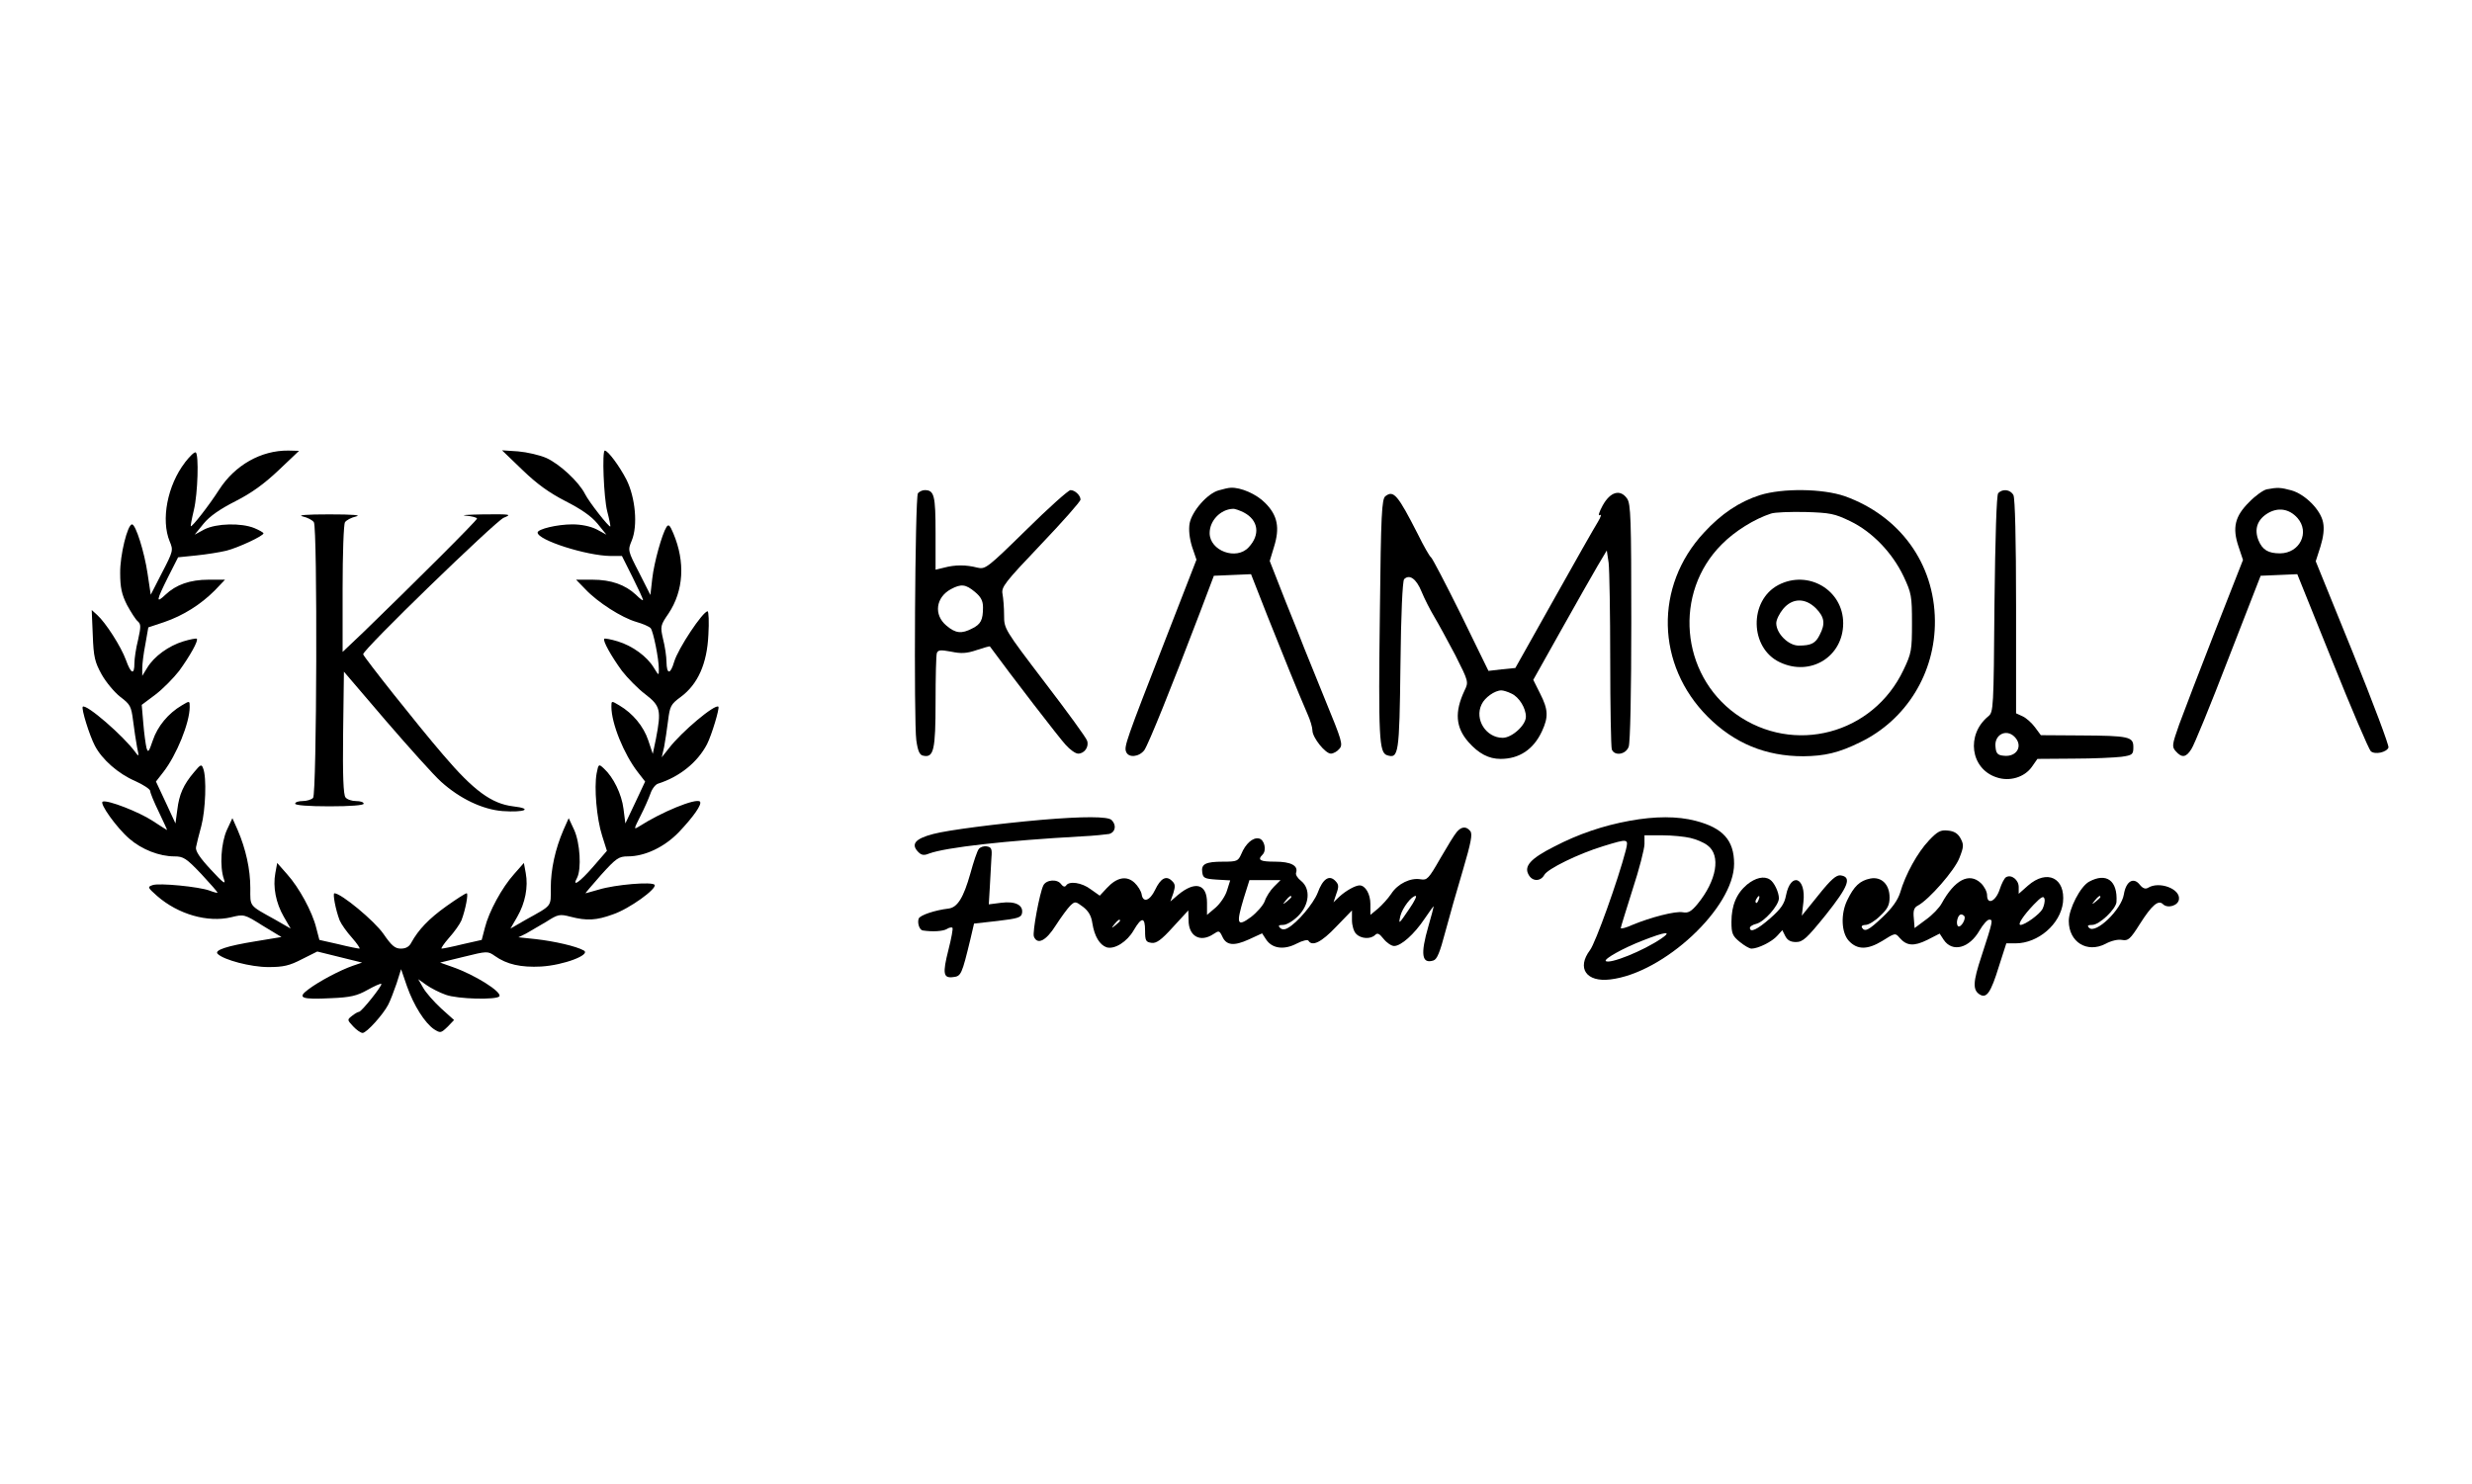 <?xml version="1.0" standalone="no"?>
<!DOCTYPE svg PUBLIC "-//W3C//DTD SVG 20010904//EN"
 "http://www.w3.org/TR/2001/REC-SVG-20010904/DTD/svg10.dtd">
<svg version="1.0" xmlns="http://www.w3.org/2000/svg"
 width="938pt" height="563pt" viewBox="0 0 938 563"
 preserveAspectRatio="xMidYMid meet">

<g transform="translate(0,563) scale(0.1,-0.1)"
fill="#000000" stroke="none">
<path d="M702 3875 c-67 -87 -92 -218 -58 -300 14 -33 13 -37 -29 -118 l-43
-84 -12 80 c-12 82 -45 187 -59 187 -17 0 -46 -117 -45 -185 0 -55 6 -81 26
-121 15 -27 33 -56 41 -62 12 -11 12 -20 1 -70 -8 -31 -14 -72 -14 -89 0 -46
-13 -41 -32 12 -19 52 -77 142 -109 171 l-21 19 4 -95 c3 -84 8 -103 34 -150
17 -30 49 -68 71 -85 37 -28 41 -35 48 -90 4 -33 11 -78 15 -100 8 -37 7 -38
-6 -20 -45 62 -187 185 -200 173 -6 -7 25 -108 46 -148 27 -52 88 -106 153
-134 31 -14 57 -31 57 -38 0 -7 15 -43 33 -80 18 -38 32 -68 31 -68 -1 0 -26
16 -55 35 -52 34 -170 80 -189 73 -15 -5 53 -100 101 -141 47 -41 114 -67 171
-67 34 0 45 -7 102 -67 35 -38 63 -69 61 -71 -1 -1 -14 2 -29 8 -40 15 -193
30 -217 21 -20 -7 -19 -9 17 -41 80 -70 192 -102 281 -81 49 12 50 12 120 -32
l71 -43 -97 -16 c-111 -18 -159 -34 -145 -48 23 -23 126 -50 192 -50 57 0 80
5 128 30 l58 29 85 -21 85 -21 -35 -12 c-49 -17 -128 -59 -168 -89 -45 -33
-29 -40 87 -34 72 3 97 9 136 31 27 15 51 26 53 23 5 -5 -75 -106 -85 -106 -4
0 -16 -7 -26 -15 -19 -15 -19 -15 4 -40 13 -14 29 -25 36 -25 15 0 78 70 97
107 8 15 22 52 32 81 l17 54 22 -64 c26 -74 68 -140 103 -164 24 -15 26 -15
51 9 l25 26 -49 44 c-27 25 -58 60 -68 78 l-19 33 31 -22 c17 -12 50 -29 73
-37 46 -17 194 -20 204 -6 10 17 -94 82 -177 111 l-48 17 90 22 c89 22 91 22
118 3 45 -32 99 -44 175 -40 86 5 191 45 162 61 -28 16 -111 35 -182 43 l-66
7 29 14 c16 9 50 29 77 45 44 28 50 30 92 19 62 -16 98 -14 161 9 62 21 167
97 158 112 -8 13 -150 1 -212 -18 -26 -7 -48 -14 -50 -14 -2 0 25 31 59 70 57
63 67 70 101 70 65 0 139 35 194 92 55 58 89 106 80 116 -15 14 -145 -39 -232
-95 -20 -12 -19 -10 6 40 15 29 32 68 38 85 6 18 19 35 29 38 82 26 150 81
186 150 18 36 48 136 43 142 -12 12 -140 -95 -188 -158 l-27 -34 9 39 c4 22
11 67 15 100 7 55 10 62 48 90 65 48 100 126 105 236 3 49 1 89 -3 89 -18 0
-112 -141 -127 -192 -14 -48 -28 -49 -29 0 0 20 -6 60 -13 87 -11 48 -10 52
21 97 57 86 64 195 18 304 -13 31 -18 36 -26 24 -17 -27 -47 -134 -54 -196
l-7 -62 -43 85 c-43 83 -43 85 -28 121 24 57 14 164 -20 232 -27 52 -70 110
-82 110 -11 0 -4 -178 9 -230 8 -30 13 -56 12 -58 -5 -4 -81 93 -96 123 -23
46 -96 114 -147 137 -25 11 -73 22 -107 25 l-61 4 78 -75 c56 -54 101 -86 163
-118 59 -30 98 -57 121 -85 l34 -42 -37 20 c-24 12 -59 19 -92 19 -58 0 -132
-18 -132 -31 0 -29 186 -88 277 -89 l43 0 40 -80 c22 -44 40 -83 40 -87 0 -4
-12 5 -27 20 -41 38 -94 57 -165 57 l-62 0 35 -36 c47 -50 138 -108 193 -124
25 -7 50 -18 55 -24 10 -12 31 -116 31 -155 0 -26 0 -26 -19 5 -26 43 -81 83
-137 100 -26 8 -49 12 -51 10 -7 -7 27 -67 67 -122 21 -27 61 -68 89 -89 57
-44 61 -60 40 -169 l-12 -57 -17 51 c-18 54 -59 103 -110 133 -30 18 -30 18
-30 -5 0 -64 48 -181 100 -248 l28 -36 -37 -79 -38 -80 -7 55 c-7 57 -39 121
-74 153 -20 19 -21 18 -28 -18 -10 -54 0 -172 21 -237 l18 -57 -52 -60 c-52
-60 -82 -80 -61 -42 17 34 11 132 -11 181 l-21 45 -20 -45 c-31 -72 -48 -149
-48 -220 0 -72 7 -64 -94 -120 l-59 -34 26 45 c30 52 42 113 32 166 l-7 38
-37 -42 c-46 -51 -96 -143 -111 -204 l-12 -46 -71 -16 c-40 -10 -76 -17 -81
-17 -4 0 8 18 28 41 20 22 41 52 47 66 16 42 27 103 20 103 -5 0 -39 -22 -77
-49 -66 -47 -106 -89 -133 -138 -8 -16 -21 -23 -40 -23 -22 0 -35 11 -66 56
-34 49 -160 154 -186 154 -7 0 4 -61 20 -103 6 -14 27 -44 47 -66 20 -23 32
-41 28 -41 -5 0 -41 7 -81 17 l-71 16 -12 46 c-15 61 -65 153 -111 204 l-37
42 -7 -38 c-10 -53 2 -114 32 -166 l26 -45 -59 34 c-101 56 -94 48 -94 120 0
71 -17 148 -48 220 l-20 45 -21 -45 c-22 -49 -28 -139 -11 -187 8 -22 -3 -14
-50 37 -42 45 -59 71 -56 85 2 11 11 47 20 80 16 60 21 185 7 219 -6 17 -10
15 -34 -14 -41 -48 -57 -85 -64 -143 l-7 -52 -37 80 -37 79 28 36 c50 64 100
187 100 247 0 24 0 24 -30 6 -51 -30 -92 -79 -110 -133 -15 -44 -18 -48 -24
-28 -3 13 -9 55 -12 93 l-6 70 52 39 c29 22 69 63 90 90 40 55 74 115 67 122
-2 2 -25 -2 -51 -10 -56 -17 -111 -57 -137 -100 l-19 -31 0 29 c0 16 5 57 12
92 l11 63 60 20 c73 25 139 67 192 120 l39 41 -62 0 c-71 0 -124 -19 -164 -57
-37 -35 -35 -23 10 67 l38 75 69 7 c39 4 89 12 114 18 44 11 141 56 141 66 0
3 -16 12 -35 20 -50 20 -143 18 -189 -5 l-37 -20 34 42 c23 28 62 55 121 85
61 31 108 65 163 117 l78 74 -41 1 c-103 1 -202 -55 -262 -148 -39 -61 -104
-144 -108 -139 -1 1 4 29 12 62 15 63 19 211 7 218 -5 3 -23 -15 -41 -38z"/>
<path d="M4624 3769 c-43 -12 -101 -79 -110 -125 -4 -24 -1 -55 9 -88 l17 -50
-119 -306 c-149 -382 -156 -403 -148 -423 9 -24 49 -20 69 6 16 23 102 236
211 522 l53 140 71 3 70 3 62 -158 c61 -153 113 -282 152 -372 11 -24 19 -52
19 -63 0 -27 49 -88 70 -88 9 0 24 8 32 18 15 16 10 31 -54 187 -38 94 -73
181 -79 195 -5 14 -37 94 -71 178 l-60 153 16 53 c23 73 14 120 -33 167 -33
34 -93 60 -131 58 -8 0 -29 -5 -46 -10z m96 -84 c55 -29 63 -84 18 -132 -47
-51 -148 -13 -148 54 0 47 41 90 88 92 7 1 26 -6 42 -14z"/>
<path d="M8601 3773 c-13 -3 -43 -24 -66 -48 -55 -54 -65 -98 -41 -169 l17
-51 -106 -270 c-58 -148 -119 -308 -136 -354 -28 -79 -28 -85 -13 -102 23 -26
39 -24 59 8 10 14 73 168 140 342 l123 316 70 3 69 3 133 -330 c73 -182 139
-336 146 -342 16 -14 60 -4 67 14 3 7 -58 169 -135 360 l-141 347 18 56 c11
36 15 67 10 91 -9 48 -68 107 -120 122 -41 11 -52 12 -94 4z m117 -109 c47
-54 9 -133 -66 -134 -45 0 -67 13 -82 49 -17 42 -5 78 33 102 40 25 83 19 115
-17z"/>
<path d="M3483 3758 c-11 -17 -16 -868 -6 -938 6 -42 13 -56 27 -58 39 -8 46
22 46 204 0 95 2 179 5 186 5 12 15 12 54 5 38 -8 59 -7 97 6 27 9 49 15 50
14 82 -112 266 -351 288 -374 16 -18 37 -33 47 -33 24 0 42 26 34 49 -3 11
-76 111 -161 222 -153 201 -154 203 -154 254 0 29 -3 65 -6 81 -5 26 8 43 145
187 83 87 151 164 151 171 0 16 -21 36 -38 36 -8 0 -84 -68 -168 -151 -150
-147 -155 -150 -186 -143 -42 11 -84 11 -125 0 l-33 -8 0 139 c0 143 -5 163
-41 163 -10 0 -21 -6 -26 -12z m216 -374 c23 -19 31 -34 31 -59 0 -47 -8 -64
-41 -80 -40 -21 -63 -19 -98 11 -49 41 -40 107 17 138 39 21 56 19 91 -10z"/>
<path d="M6678 3751 c-78 -25 -147 -71 -213 -143 -188 -203 -181 -502 15 -698
101 -101 220 -150 363 -150 81 1 134 13 215 53 176 85 286 264 284 462 -2 217
-133 397 -342 472 -84 29 -236 31 -322 4z m343 -99 c83 -40 159 -119 202 -209
30 -64 32 -75 32 -178 0 -103 -2 -114 -32 -177 -116 -245 -417 -324 -636 -168
-211 152 -237 461 -54 644 49 50 125 97 187 117 14 5 72 7 130 6 95 -3 111 -6
171 -35z"/>
<path d="M6748 3410 c-112 -59 -109 -239 5 -293 117 -56 241 21 241 148 0 126
-133 204 -246 145z m143 -89 c32 -33 36 -58 14 -100 -16 -33 -33 -41 -80 -41
-39 0 -85 46 -85 85 0 13 12 37 26 54 35 42 84 43 125 2z"/>
<path d="M7582 3758 c-6 -8 -11 -161 -14 -421 -3 -397 -4 -409 -23 -425 -86
-70 -68 -200 31 -232 49 -17 106 0 134 40 l21 30 137 1 c75 0 157 4 182 7 42
6 45 9 45 37 0 39 -16 43 -201 44 l-150 1 -23 31 c-12 16 -33 35 -47 41 l-24
11 0 404 c0 260 -4 411 -10 424 -12 22 -42 25 -58 7z m62 -924 c34 -34 9 -78
-41 -72 -23 2 -29 9 -31 33 -6 46 40 71 72 39z"/>
<path d="M5257 3747 c-14 -10 -17 -70 -21 -437 -6 -479 -3 -536 27 -546 44
-14 47 2 51 340 2 195 8 322 14 328 20 20 46 2 66 -47 11 -27 33 -70 48 -95
15 -25 51 -91 80 -146 51 -101 51 -102 35 -135 -38 -81 -34 -139 15 -195 39
-44 77 -64 122 -64 71 0 125 36 157 105 25 54 24 82 -7 143 l-26 52 106 189
c58 104 121 214 139 245 l34 57 7 -47 c3 -26 6 -192 6 -370 0 -177 3 -329 6
-338 10 -26 53 -20 64 10 6 15 10 206 10 472 0 394 -2 450 -16 470 -26 37 -64
26 -93 -27 -13 -24 -18 -40 -11 -36 8 5 5 -6 -7 -26 -12 -19 -87 -151 -167
-294 l-146 -260 -51 -5 -51 -6 -104 213 c-58 117 -109 215 -114 218 -5 3 -28
43 -50 88 -76 149 -92 168 -123 144z m478 -749 c29 -13 55 -55 55 -88 0 -32
-53 -80 -88 -80 -63 0 -108 70 -80 127 12 26 50 53 75 53 7 0 24 -5 38 -12z"/>
<path d="M1149 3670 c18 -4 37 -14 42 -22 14 -22 11 -1032 -3 -1046 -7 -7 -25
-12 -40 -12 -15 0 -28 -4 -28 -10 0 -6 50 -10 130 -10 80 0 130 4 130 10 0 6
-13 10 -29 10 -16 0 -34 6 -40 14 -8 9 -11 83 -9 245 l3 232 159 -186 c88
-102 182 -207 210 -232 71 -64 157 -105 233 -111 84 -6 118 9 40 18 -82 10
-150 60 -265 195 -98 114 -300 369 -304 382 -4 15 500 503 533 518 32 13 28
14 -76 13 -60 -1 -91 -3 -67 -5 23 -2 42 -7 42 -11 0 -7 -246 -252 -432 -432
l-78 -74 0 239 c0 132 4 246 9 253 5 8 24 18 42 22 22 5 -12 8 -101 8 -89 0
-123 -3 -101 -8z"/>
<path d="M3955 2519 c-170 -15 -358 -39 -414 -54 -69 -18 -86 -39 -56 -69 12
-12 22 -13 41 -5 63 23 289 49 579 65 44 2 90 7 103 9 24 6 30 33 10 53 -14
14 -108 14 -263 1z"/>
<path d="M6183 2515 c-99 -18 -194 -50 -286 -98 -89 -45 -115 -74 -97 -106 14
-27 46 -27 60 -1 13 23 129 80 224 109 95 29 96 29 85 -16 -29 -112 -115 -352
-136 -379 -51 -68 -14 -122 77 -111 204 24 470 273 470 439 0 89 -42 136 -146
163 -69 18 -153 18 -251 0z m231 -65 c22 -5 51 -17 65 -28 52 -38 35 -134 -38
-223 -24 -29 -36 -35 -56 -31 -28 5 -121 -19 -191 -48 -24 -11 -44 -16 -44
-12 0 4 21 70 45 147 25 76 45 154 45 172 l0 33 68 0 c37 0 85 -5 106 -10z
m-109 -381 c-70 -48 -198 -99 -212 -86 -7 8 66 49 141 78 84 33 113 37 71 8z"/>
<path d="M5528 2473 c-9 -10 -37 -56 -63 -101 -44 -77 -50 -83 -74 -79 -38 7
-87 -16 -112 -55 -12 -18 -35 -43 -50 -56 l-29 -24 0 41 c0 38 -19 71 -41 71
-16 0 -52 -20 -77 -43 l-22 -21 11 33 c10 27 9 35 -5 49 -23 23 -47 6 -66 -46
-16 -41 -77 -114 -114 -134 -12 -7 -22 -6 -29 1 -8 8 -5 11 12 11 13 0 38 15
57 34 43 43 48 103 11 133 -13 10 -22 24 -19 31 9 27 -20 42 -79 42 -58 0 -69
6 -48 27 16 16 7 57 -14 61 -23 5 -51 -20 -67 -59 -12 -27 -16 -29 -69 -29
-67 0 -84 -9 -79 -41 3 -21 9 -24 54 -27 l52 -3 -12 -38 c-6 -21 -26 -50 -43
-65 l-33 -28 0 46 c0 72 -45 84 -110 30 l-29 -25 11 31 c8 26 8 35 -5 47 -22
22 -43 10 -64 -34 -20 -42 -46 -50 -51 -17 -2 12 -14 32 -27 44 -30 28 -67 21
-105 -20 l-27 -29 -34 24 c-34 26 -83 33 -94 14 -5 -6 -11 -4 -19 6 -14 20
-56 17 -67 -5 -14 -28 -42 -178 -36 -194 13 -33 46 -17 83 42 20 31 45 65 55
75 18 17 20 17 48 -4 21 -16 32 -34 36 -63 8 -50 28 -82 54 -91 30 -9 78 21
103 65 30 51 43 51 43 -2 0 -38 3 -43 24 -46 18 -3 37 10 82 60 l58 63 1 -37
c0 -61 44 -86 94 -53 21 14 23 14 34 -9 15 -34 44 -37 101 -11 l50 23 15 -23
c23 -35 68 -41 116 -16 23 12 42 16 45 11 14 -23 49 -6 105 53 l60 62 0 -37
c0 -20 7 -44 16 -52 18 -19 55 -21 72 -4 9 9 16 5 32 -15 12 -15 30 -27 40
-27 26 0 76 44 116 104 19 28 34 49 34 46 0 -3 -9 -37 -20 -75 -31 -107 -25
-144 19 -130 14 4 25 32 45 108 15 56 45 162 67 235 31 105 37 137 28 148 -15
19 -33 18 -51 -3z m-694 -208 c-14 -14 -30 -39 -35 -55 -6 -16 -30 -43 -52
-60 -53 -39 -57 -27 -28 70 l22 70 59 0 59 0 -25 -25z m66 -39 c0 -2 -8 -10
-17 -17 -16 -13 -17 -12 -4 4 13 16 21 21 21 13z m449 -43 c-42 -62 -43 -63
-35 -28 8 30 42 75 58 75 5 0 -5 -21 -23 -47z m-1099 -47 c0 -2 -8 -10 -17
-17 -16 -13 -17 -12 -4 4 13 16 21 21 21 13z"/>
<path d="M7319 2440 c-42 -44 -89 -128 -109 -198 -9 -28 -30 -58 -66 -92 -54
-51 -68 -58 -79 -40 -3 6 3 10 14 10 11 0 36 15 55 34 28 26 36 41 36 70 0 50
-31 80 -73 72 -40 -8 -62 -29 -88 -83 -25 -52 -22 -122 6 -153 32 -35 71 -35
127 -1 49 31 50 31 66 12 27 -31 54 -33 105 -8 l47 24 15 -23 c33 -50 98 -33
137 36 13 22 29 40 36 40 15 0 15 -3 -29 -138 -33 -99 -34 -129 -7 -146 26
-16 42 6 73 107 l28 87 35 0 c86 0 170 73 180 155 10 93 -60 128 -133 64 l-35
-31 0 26 c0 27 -28 49 -48 37 -6 -3 -17 -24 -24 -46 -15 -46 -48 -61 -48 -22
0 13 -11 34 -24 46 -44 41 -99 12 -148 -77 -9 -17 -36 -45 -60 -62 l-43 -32
-3 38 c-3 28 1 40 15 47 43 23 140 134 158 181 17 43 17 51 4 75 -10 18 -24
27 -48 29 -27 3 -39 -3 -72 -38z m431 -260 c-11 -20 -66 -60 -83 -60 -13 0 11
36 50 77 29 30 38 35 41 21 2 -9 -2 -26 -8 -38z m-297 -26 c9 -9 -12 -46 -23
-39 -4 3 -6 14 -3 25 5 20 15 25 26 14z"/>
<path d="M3714 2408 c-6 -7 -20 -49 -32 -93 -26 -92 -49 -129 -83 -133 -51 -6
-108 -25 -113 -38 -6 -17 3 -43 15 -45 38 -6 77 -3 91 5 9 6 19 8 22 5 3 -2
-4 -40 -15 -83 -23 -91 -20 -109 18 -104 30 3 33 11 65 143 l14 60 89 10 c76
9 90 13 93 29 6 31 -25 47 -79 40 l-47 -6 4 68 c2 38 5 87 6 109 3 34 0 40
-18 43 -11 2 -25 -3 -30 -10z"/>
<path d="M6900 2233 l-63 -78 6 51 c11 95 -48 117 -66 26 -6 -32 -19 -51 -60
-87 -49 -43 -77 -56 -77 -36 0 5 11 12 24 15 30 7 86 70 86 97 0 23 -18 61
-34 71 -22 15 -55 7 -87 -19 -40 -34 -59 -79 -59 -142 0 -43 4 -53 31 -75 17
-14 37 -26 45 -26 25 0 78 26 98 49 l19 21 11 -22 c8 -16 20 -23 41 -23 26 0
41 14 113 103 86 108 100 144 56 150 -16 2 -37 -16 -84 -75z m-227 -18 c-3 -9
-8 -14 -10 -11 -3 3 -2 9 2 15 9 16 15 13 8 -4z"/>
<path d="M7927 2284 c-33 -18 -77 -103 -77 -149 0 -80 69 -123 139 -87 22 12
48 18 63 15 23 -4 31 2 68 61 45 71 70 92 87 75 18 -18 58 -6 61 18 6 40 -75
70 -117 44 -10 -6 -20 -3 -32 12 -24 30 -52 12 -60 -37 -9 -58 -107 -152 -132
-127 -8 8 -5 11 12 11 27 0 90 60 92 87 5 81 -38 113 -104 77z m43 -58 c0 -2
-8 -10 -17 -17 -16 -13 -17 -12 -4 4 13 16 21 21 21 13z"/>
</g>
</svg>
